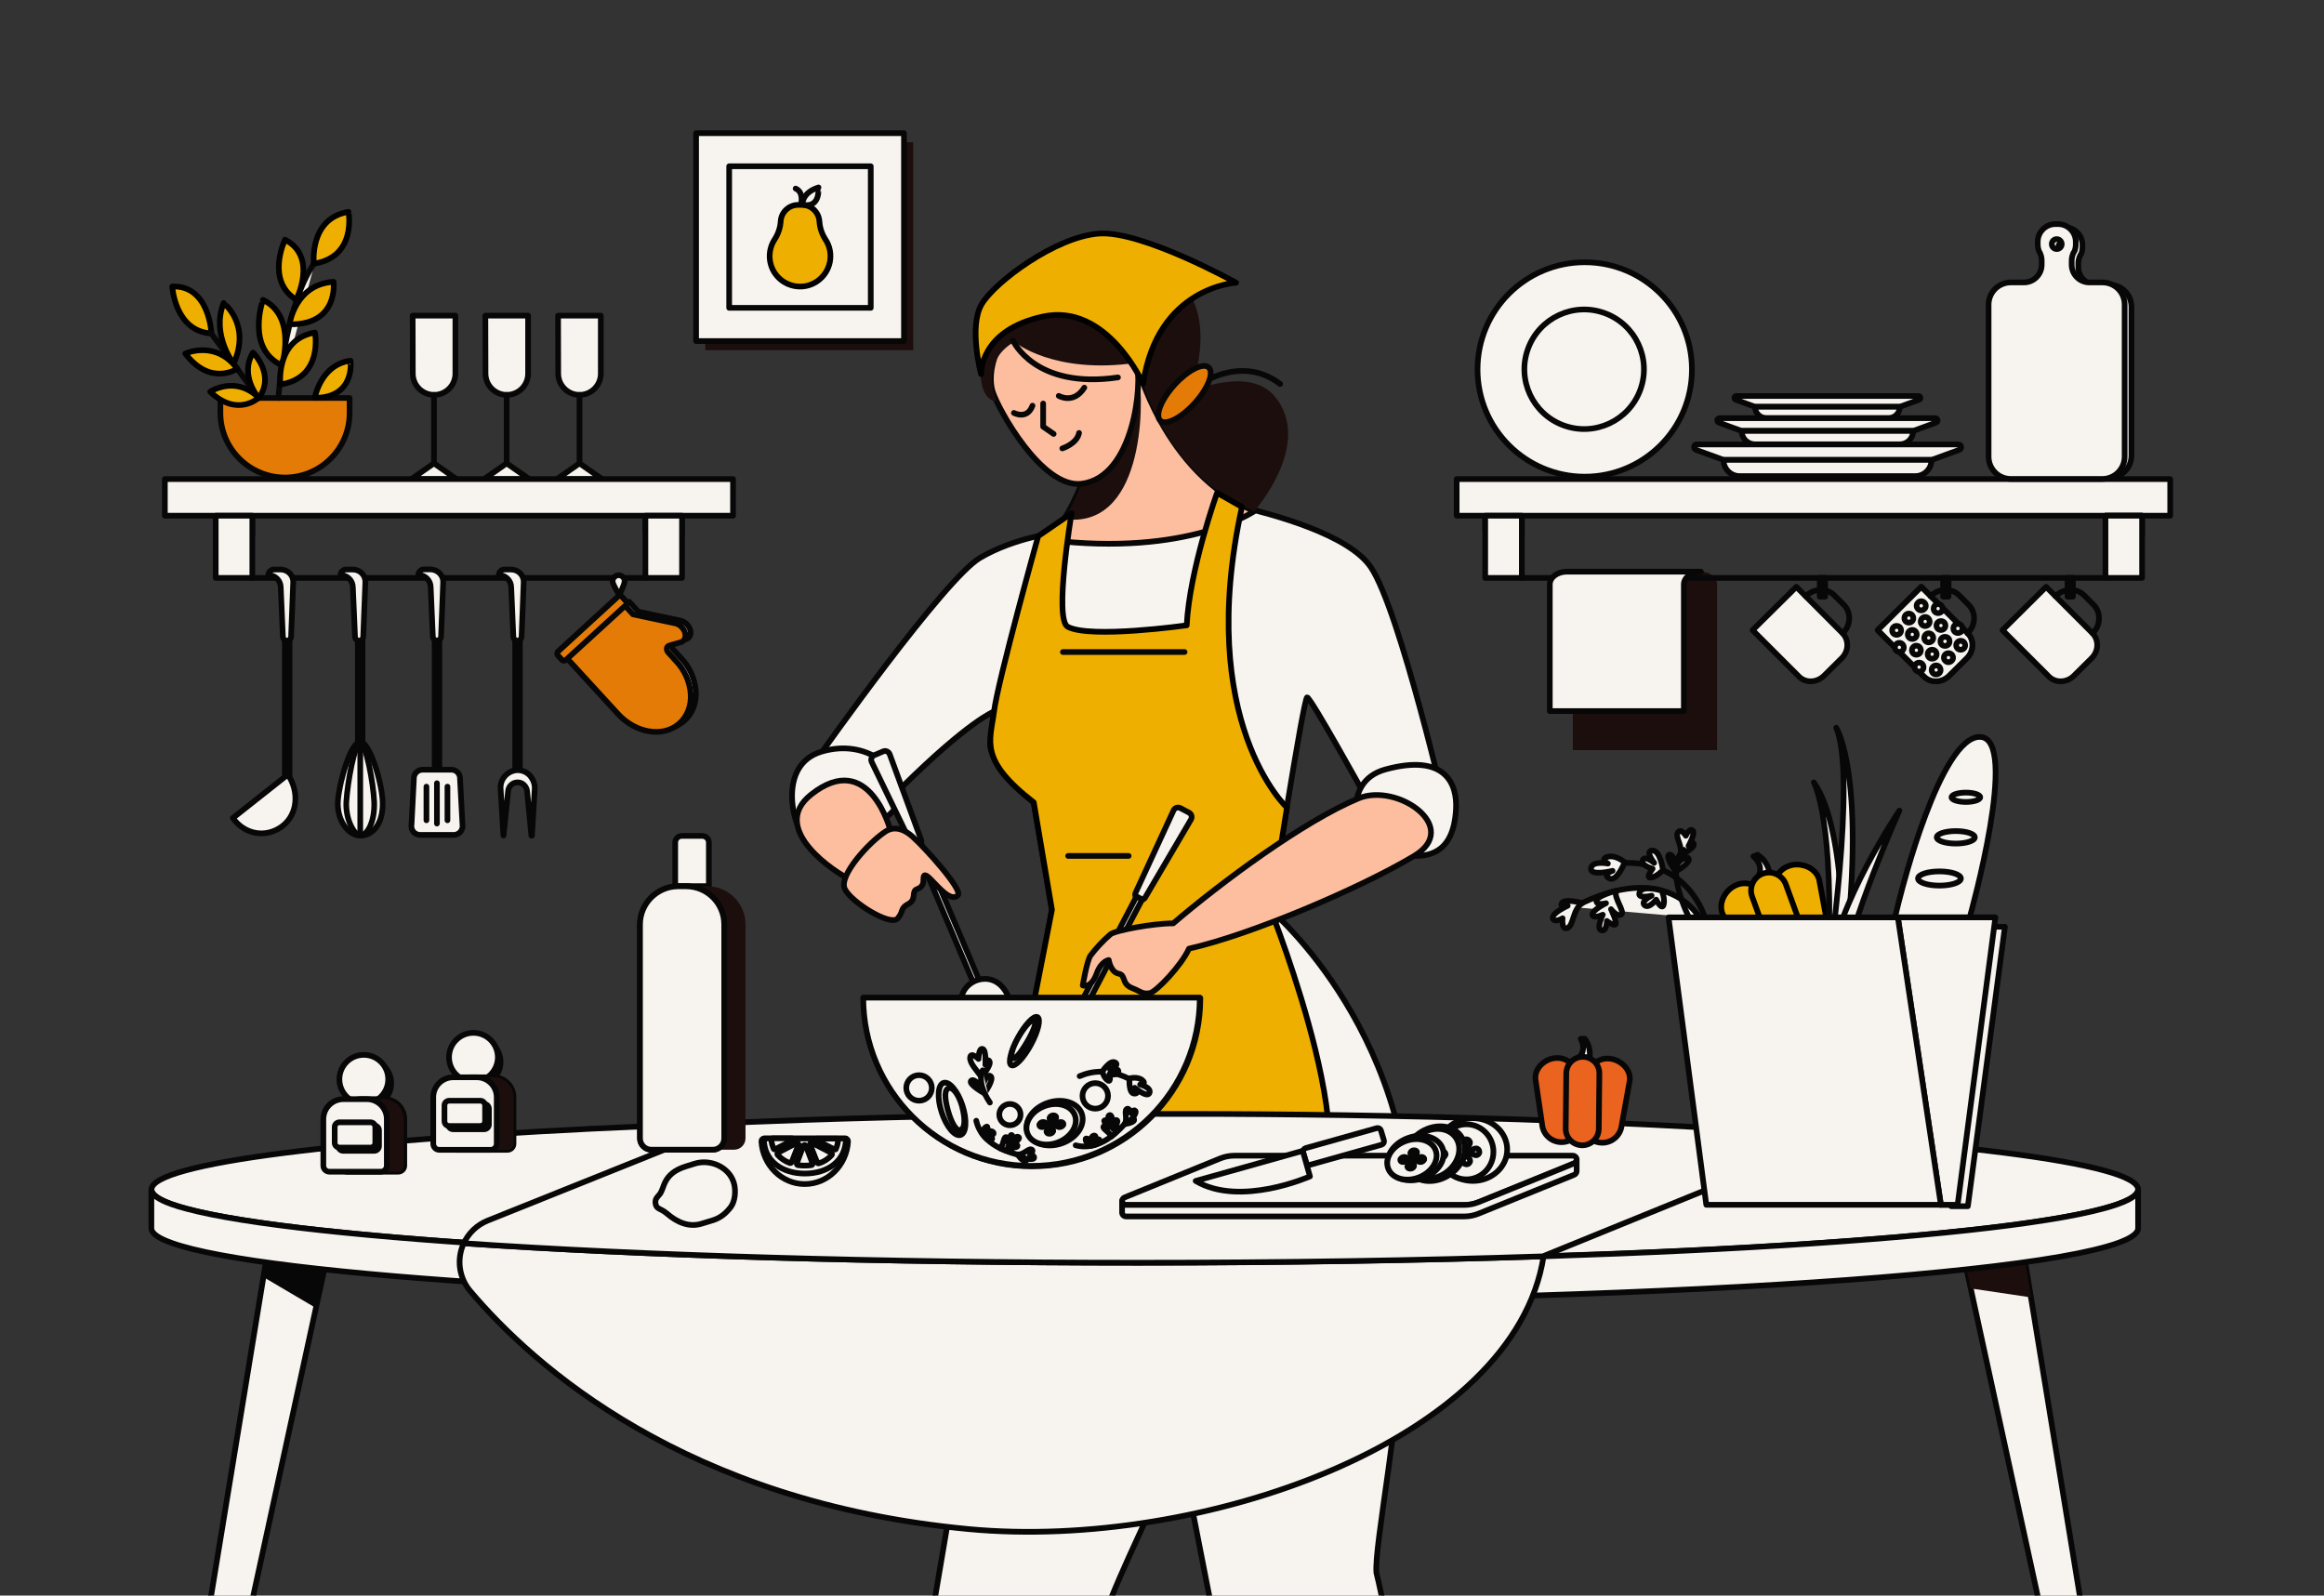<?xml version="1.0" encoding="utf-8"?>
<!-- Generator: Adobe Illustrator 25.0.0, SVG Export Plug-In . SVG Version: 6.00 Build 0)  -->
<svg version="1.1" id="Layer_1" xmlns="http://www.w3.org/2000/svg" xmlns:xlink="http://www.w3.org/1999/xlink" x="0px" y="0px"
	 viewBox="0 0 1636.6 1123.7" style="enable-background:new 0 0 1636.6 1123.7;" xml:space="preserve">
<rect x="0" y="0" width="1636.6" height="1123.7" fill="#333333" stroke="none"/>
<style type="text/css">
	.st0{fill:#F7F3EF;stroke:#070707;stroke-width:4;stroke-linecap:round;stroke-linejoin:round;}
	.st1{fill:none;stroke:#070707;stroke-width:4;stroke-linecap:round;stroke-linejoin:round;}
	.st2{fill:#FCBE9F;stroke:#070707;stroke-width:4;stroke-linecap:round;stroke-linejoin:round;}
	.st3{fill:#1C0E0C;}
	.st4{fill:#EFAF00;stroke:#000000;stroke-width:4;stroke-linecap:round;stroke-linejoin:round;}
	.st5{fill:#E57B07;stroke:#070707;stroke-width:4;stroke-linecap:round;stroke-linejoin:round;}
	.st6{fill:#070707;}
	.st7{fill:#EA631F;stroke:#070707;stroke-width:4;stroke-linecap:round;stroke-linejoin:round;}
</style>
<g>
	<g id="Chars">
		<g id="WOMAN">
			<g id="LEGS">
				<path id="PANTS" class="st0" d="M993.4,889.2c-7.7,113.9-25.8,199.7-24.1,218.5c0,0,35.8,141.2,19.8,297.2c0,0-63.3,6.6-90.2,0
					c0,0-2.6-17.5-7.7-43.7c-9.8-50.4-18.7-133.1-29.3-186.1c-3.5-17.6-17.6-85.9-31.2-159.7c-19.9,50.5-38.6,83.1-54.9,127.4
					c0,0,2.8,171.2-61.7,266.5l-101.9-6.4c0,0,28.9-135.8,42.3-254.4l86.2-507.8h153.9C894.6,640.8,1002.4,731,993.4,889.2z"/>
				<line id="SHADOW" class="st1" x1="829.9" y1="1021" x2="809.6" y2="870.2"/>
			</g>
			<path id="SHIRT" class="st0" d="M874.4,357c21.4,5.3,75.2,19.1,91,42.5c20.5,30.5,54.3,177.4,54.3,177.4l-58.9-17.4
				c0,0-37.8-68.4-40.3-68.4s-25.8,149.6-25.8,149.6H740.7l-12.8-75.6c0,0-32.7-26.6-30.6-42.9c2-16.3,2.7-21.1,2.7-21.1
				s-17.5,6.4-65.5,53.9l-56.2-24.6c0,0,86.8-122.8,111.8-137.5s54.6-17.8,54.6-17.8L874.4,357z"/>
			<g id="HEAD">
				<g id="NECK">
					<path class="st2" d="M800.3,255.5c0,0,19.2,77.5,83,104.5c0,0-46.6,32.3-144.6,20.3c0,0,34.8-39.5,28.2-83.5L800.3,255.5z"/>
					<path class="st3" d="M757.7,366c-2.7,0.1-5.3-0.4-7.7-1.6c9.5-15.5,21-40.8,17-67.7l32.2-39.9c1.3,1.8,2,2.9,2,2.9
						C805.7,273.8,808.3,363.8,757.7,366z"/>
				</g>
				<path id="HEAD-2" class="st2" d="M800.3,255.5c4.5,14-1.7,80.7-38.7,85.2c-27.8,3.4-58.6-52.4-62.6-65s0.9-42.5,30.6-51.5
					C769.5,212,800.3,255.5,800.3,255.5z"/>
				<g id="HAIR">
					<path class="st3" d="M714.3,240.7c0,0,27.5,23.3,86,14.8c0,0,17.1,78.8,83,104.5c0,0,42.6-48.2,13.9-81.4
						c-18.2-21-59-2.6-59-2.6s36.3-91.5-53.8-91.9s-109.5,95.3-82.4,98.8C702,283,688.7,255.5,714.3,240.7z"/>
					<path class="st1" d="M901.5,270.4c-31.2-23.7-65,6-65,6"/>
					<path class="st1" d="M713.4,239.9c0,0,15.3,34.5,73.9,25.9"/>
				</g>
				<path id="SHAWL" class="st4" d="M690.9,263.5c0,0-9-33.6,0.5-49.4s52.1-47.4,82.5-49.6s96.6,34.6,96.6,34.6s-55.5,2.8-65.5,71.2
					c0,0-25.3-57.1-70.4-47.4S690.9,263.5,690.9,263.5z"/>
			</g>
			<path id="APRON" class="st4" d="M857.1,347.1c0,0-19.4,53.9-21.4,93.3c0,0-68.1,9.6-83.8,1c-9.8-5.4,2.7-79.9,2.7-79.9
				l-23.5,16.1c0,0-28.5,102.4-31.1,123.5c-2.7,21.2-10.8,33.9,28,64l12.8,75.6l-41.6,212.8c0,0,159.6,11.4,216.3-3.4
				s-20.7-209.4-20.7-209.4l11.5-71.9c0,0-64.8-60.3-31.7-211.8L857.1,347.1z"/>
			<g id="HANDS">
				<g id="RIGHT_HAND">
					<path class="st0" d="M961.2,593.8c-4.5-1.8-17.9-43,14.4-51.9c42.4-11.6,50.9,10.3,49.7,28.5
						C1023.2,605.3,1001,610.1,961.2,593.8z"/>
					<path class="st0" d="M801.8,633.4l-0.5-0.2c-1.7-0.9-2.4-3-1.5-4.7c0,0,0,0,0,0l26.7-57.9c0.9-1.7,3-2.4,4.7-1.5l6.1,3.2
						c1.7,0.9,2.4,3,1.5,4.7c0,0,0,0,0,0l-32.3,55C805.7,633.6,803.5,634.3,801.8,633.4z"/>
					
						<rect x="725.2" y="676.6" transform="matrix(0.464 -0.886 0.886 0.464 -184.388 1053.042)" class="st0" width="105.1" height="4.5"/>
					<path class="st0" d="M759.6,750.4c-6.3,12.1-21.6,23.6-29.5,19.5s-7.1-23.3-0.8-35.3s16.6-13.6,24.3-9.6
						S765.9,738.3,759.6,750.4z"/>
					<path class="st2" d="M995.7,602.9c-37.6,22.5-114.8,55.5-158.4,65.2c-5.3,11.9-23.1,30.4-27.5,31.3c-5.1,1.1-7-1.4-12-3.3
						c-8.6-3.2-4.5-9.3-10.1-10.4s-6.9-9.6-6.9-9.6s-5.3,0.7-8.5,9.5c-4,11-9.8,8.4-9.8,8.4s3-17.8,5.5-21.1
						c4.1-5.4,8.8-10.4,14-14.9c3.2-2.7,30.6-7.8,44.2-7.7c34.1-29.2,92.1-72.1,130.4-88C984,550.9,1029.6,582.7,995.7,602.9z"/>
				</g>
				<g id="LEFT_HAND">
					<path class="st0" d="M564.3,585c-4.5-1.8-17.7-46.3,14.4-55.7s55.4,12.6,56.7,30.8C636,568.6,604.1,601.3,564.3,585z"/>
					<path class="st2" d="M596.6,618.2c-5.1-2-56.8-33.9-25.3-58.7c41.2-32.5,55.9,25.9,55.9,25.9L596.6,618.2z"/>
					<path class="st0" d="M646.7,595.5l-0.5,0.2c-1.8,0.8-3.8-0.1-4.6-1.8c0,0,0,0,0,0l-27.8-57.4c-0.8-1.8,0.1-3.8,1.8-4.6
						c0,0,0,0,0,0l6.3-2.7c1.8-0.8,3.8,0.1,4.6,1.9l22,59.9C649.4,592.7,648.5,594.7,646.7,595.5
						C646.7,595.5,646.7,595.5,646.7,595.5z"/>
					
						<rect x="664.2" y="590.4" transform="matrix(0.921 -0.391 0.391 0.921 -198.185 311.388)" class="st0" width="4.5" height="105.1"/>
					<path class="st0" d="M710.3,702.3c5.3,12.5,4.5,31.7-3.7,35.2s-22.5-9.3-27.8-21.8s0-21.4,8-24.9
						C695.1,687.4,705,689.8,710.3,702.3z"/>
					<path class="st2" d="M623.6,585.6c2.7-1.8,9.5-4.9,19.1,3.7s35.5,37.6,31.9,41.2c-7,7-20.9-16.5-23.7-13.9
						c-0.8,0.8-0.5,2.6-0.7,4.5s-1.2,3.9-4.4,5.1c-4.3,1.5,0,7.1-6.1,10.4s-3.1,5-7.5,10.2c-5,5.9-32.9-11.5-37.3-20.8
						S611.9,593.2,623.6,585.6z"/>
				</g>
			</g>
		</g>
		<path class="st1" d="M714,290.8c0,0,9.3,5.1,13.1-5.1"/>
		<path class="st1" d="M745.6,278.8c0,0,10.4,6.2,18-5.8"/>
		<polyline class="st1" points="734.6,284.2 734.6,300.5 742,305.6 		"/>
		<path class="st1" d="M748.1,315.8c0,0,10.3-3.2,11.8-10.9"/>
		<line class="st1" x1="748.5" y1="459.2" x2="834.2" y2="459.2"/>
		<line class="st1" x1="752.2" y1="602.8" x2="794.8" y2="602.8"/>
		<ellipse transform="matrix(0.672 -0.741 0.741 0.672 67.8 708.777)" class="st5" cx="834" cy="277.9" rx="25.3" ry="9.6"/>
		<g id="TABLE">
			<polyline class="st0" points="1434.9,1123.7 1384.9,894 1426.2,889 1464.6,1123.7 			"/>
			<polygon class="st3" points="1384.9,894 1426.2,889 1430.2,913.7 1387.8,907.4 			"/>
			<polyline class="st0" points="178.4,1123.7 228.4,894 187.2,889 148.7,1123.7 			"/>
			<polygon class="st6" points="187.2,889 228.4,894 222.5,921.2 185.5,899.4 			"/>
			<ellipse class="st0" cx="806.2" cy="837.7" rx="699.5" ry="51.5"/>
			<path class="st0" d="M1505.7,837.7V865c0,28.5-313.2,51.5-699.5,51.5c-337.9,0-619.8-17.6-685.2-41.1
				c-9.4-3.3-14.4-6.8-14.4-10.4v-27.3c0,3.6,4.9,7.1,14.3,10.4c3,1.1,6.6,2.2,10.5,3.2c81.3,21.8,352.5,37.8,674.6,37.8
				s593.3-16,674.6-37.8C1497,847,1505.7,842.4,1505.7,837.7z"/>
			<path class="st0" d="M1087,884.8c-20.2,130.1-242.2,207.4-404.8,192.1c-199.6-18.8-306.7-115.1-351.1-167.7
				c-7.9-9.4-9.7-22.5-4.5-33.6c124.7,8.5,291.6,13.7,474.9,13.7C903.2,889.2,999.8,887.6,1087,884.8z"/>
			<path class="st0" d="M1294.6,800.1l-2.3,0.9L1087,884.6v0.2c-87.2,2.9-183.8,4.5-285.5,4.5c-183.3,0-350.2-5.2-474.9-13.7
				c3.4-7.3,9.4-13,16.9-16L515,790.8c0,0,4.4-0.2,12.6-0.6l0,0C597.7,787.3,947.5,774.6,1294.6,800.1z"/>
		</g>
		<g id="LEMON">
			<path class="st0" d="M469.7,854.7c7.3,6.3,15.7,9.8,24.4,7.1l7.9-2.4c5.5-1.7,9.3-5,12.6-9.3c3.1-4.1,3.8-11.6,2.2-17
				c-3.3-11.1-16.4-17-27.5-13.6l-6.1,1.9c-8.1,2.5-12.2,6.2-14.7,11c-1.3,2.4-2.1,6.1-3.7,8.4c-1.5,2-3.9,3.4-3.1,7.2
				S465.1,850.8,469.7,854.7z"/>
			<path class="st0" d="M595.2,801.8c1.1,0,2,0.9,2,2c0,0,0,0.1,0,0.1c-1,16.8-14.3,30-30.5,30s-29.5-13.3-30.5-30
				c-0.1-1.1,0.8-2.1,1.9-2.1c0,0,0.1,0,0.1,0H595.2z"/>
			<path class="st0" d="M595.7,801.8c0,16-13,24.7-28.9,24.7s-28.9-8.7-28.9-24.7H595.7z"/>
			<path class="st0" d="M572.2,819.3c0.2,0.5-0.1,1.1-0.7,1.3c0,0-0.1,0-0.1,0c-3.1,0.4-6.3,0.4-9.5,0c-0.5-0.1-0.9-0.6-0.8-1.2
				c0,0,0-0.1,0-0.1l4.6-12.3c0.2-0.5,0.7-0.7,1.2-0.6c0.3,0.1,0.5,0.3,0.6,0.6L572.2,819.3z"/>
			<path class="st0" d="M590.3,802.4c-0.2,2.4-0.7,4.7-1.7,6.9c-0.1,0.3-0.5,0.4-0.8,0.3l-13.1-6.7c-0.2-0.2-0.3-0.5-0.1-0.8
				c0.1-0.1,0.2-0.2,0.4-0.2h14.8C590,801.8,590.3,802.1,590.3,802.4z"/>
			<path class="st0" d="M558.2,803.1l-12.4,6.3c-0.3,0.2-0.8,0.1-1-0.3c0,0,0-0.1,0-0.1c-0.9-2.1-1.5-4.3-1.7-6.6
				c0-0.4,0.3-0.7,0.6-0.7c0,0,0,0,0.1,0h14c0.4,0,0.7,0.2,0.8,0.6C558.6,802.7,558.5,803,558.2,803.1z"/>
			<path class="st0" d="M585.7,813.5c-2.4,2.7-5.5,4.7-9,5.8c-0.5,0.2-1-0.1-1.2-0.5l-5-12.7c-0.2-0.5,0-1,0.5-1.2
				c0.3-0.1,0.5-0.1,0.8,0l13.7,7.1c0.4,0.3,0.6,0.8,0.3,1.3C585.8,813.4,585.8,813.4,585.7,813.5z"/>
			<path class="st0" d="M562.3,806.2l-4.8,12.3c-0.2,0.5-0.8,0.7-1.3,0.6c-3.3-1.2-6.3-3.2-8.6-5.8c-0.3-0.4-0.3-1.1,0.1-1.4
				c0,0,0.1-0.1,0.2-0.1l13-6.8c0.5-0.2,1.1,0,1.3,0.5C562.4,805.7,562.4,806,562.3,806.2z"/>
		</g>
		<g id="GROCERY_BAG">
			<g id="BAGUETTE">
				<path class="st0" d="M1387.4,645L1387.4,645c-8,30.2-32.4,114.5-55.3,112.7c-27.9-2.2,6.6-128.5,6.6-128.5
					s27.8-111.2,55.8-110.2S1387.4,645,1387.4,645z"/>
				
					<ellipse transform="matrix(4.361939e-02 -0.999 0.999 4.361939e-02 585.727 2013.33)" class="st0" cx="1344.4" cy="700.7" rx="3.3" ry="10.1"/>
				<ellipse class="st0" cx="1384.4" cy="561.5" rx="10.1" ry="3.3"/>
				<ellipse class="st0" cx="1377.3" cy="589.7" rx="13.4" ry="4.4"/>
				<ellipse class="st0" cx="1365.8" cy="618.7" rx="15.1" ry="5"/>
				
					<ellipse transform="matrix(4.361939e-02 -0.999 0.999 4.361939e-02 619.425 1996.056)" class="st0" cx="1352.3" cy="674.5" rx="4.4" ry="13.4"/>
				
					<ellipse transform="matrix(4.361939e-02 -0.999 0.999 4.361939e-02 646.33 1978.33)" class="st0" cx="1356.5" cy="651.6" rx="5" ry="15.1"/>
			</g>
			<g id="RED_PEPPER">
				<path class="st0" d="M1237.7,618.2c0,0,5.6-7.4-2.9-15.1l2.9-1.1c4.5,2.8,7.6,7.5,8.4,12.7L1237.7,618.2z"/>
				<path class="st4" d="M1248.8,682.3L1248.8,682.3c-7.2,2.6-15.1-0.6-18.5-7.4l-16.9-30.6c-3.9-8,1.6-18.1,9.9-21.2l0.2-0.1
					c7.7-2.8,16.3,1.2,19.1,8.9c0,0,0,0,0,0l15.1,31.2C1260.5,670.9,1256.5,679.4,1248.8,682.3z"/>
				<path class="st4" d="M1278.1,671.6L1278.1,671.6c7.2-2.6,11.2-10.2,9.4-17.6l-6.4-34.4c-2.1-8.6-13.2-12.8-21.5-9.7l-0.2,0.1
					c-7.7,2.8-11.7,11.4-8.9,19.1c0,0,0,0,0,0l8.6,33.6C1261.8,670.4,1270.4,674.4,1278.1,671.6z"/>
				<path class="st4" d="M1264.5,678.8L1264.5,678.8c-6.5,2.4-13.8-1-16.1-7.5c0,0,0,0,0,0l-14.5-39.8c-2.4-6.5,1-13.8,7.5-16.2l0,0
					c6.5-2.4,13.8,1,16.2,7.5c0,0,0,0,0,0l14.5,39.8C1274.4,669.2,1271,676.5,1264.5,678.8z"/>
			</g>
			<g id="PARSLEY">
				<path class="st0" d="M1197,646.6c0,0-22.5-42.4-88.7-7.7"/>
				<path class="st0" d="M1137.9,627.4c0,0-13.7,3.6-13.7,7.1s6.8,1.6,6.8,1.6s-9.9,4.9-9.6,8.1s7.3,0,7.3,0s-4.8,9.9-1,11
					s3.9-6.6,3.9-6.6s4.8,3.8,6.1,2.4s-3.2-10.7-3.2-10.7s4.4,5.8,7.2,3.8S1136.7,633.1,1137.9,627.4z"/>
				<path class="st0" d="M1114.3,636c0,0-12.5-3.4-14.4,0s4.1,1.9,4.1,1.9s-11.4,5.2-10.5,8.8s6.9,0,6.9,0s-1,8.5,3.4,6.9
					S1107.5,640.3,1114.3,636z"/>
				<path class="st0" d="M1183.1,602.5c0,0,10-4.8,9.7-7.8s-3.7,1.1-3.7,1.1s5.2-9.3,2.8-11s-4.7,3.8-4.7,3.8s-3.4-5.7-5.6-2.3
					S1185.5,596.1,1183.1,602.5z"/>
				<path class="st1" d="M1200.7,646.6c0,0-11-41.3-59.2-38.8"/>
				<path class="st0" d="M1144.1,607.3c0,0-5.4,14.1-10.8,11.3s2.3-5.3,2.3-5.3s-15.9,4-15.2-1.7s11.9-3.4,11.9-3.4s-6-3.4,0-4.8
					S1144.1,607.3,1144.1,607.3z"/>
				<path class="st0" d="M1171.1,612.8c0,0-1.7-13.8-7.4-13.8s1.2,8.7,1.2,8.7s-6.9-5.7-8.1-1.8s7,5.9,7,5.9s-5.3,6.7-1.3,6.3
					S1171.1,612.8,1171.1,612.8z"/>
				<path class="st0" d="M1170.3,627.3c0,0-13.2-4.2-15.6,1s8.4,2.5,8.4,2.5s-8.1,3.9-5,6.7s8.2-3.9,8.2-3.9s3.9,7.6,5.2,3.8
					S1170.3,627.3,1170.3,627.3z"/>
				<path class="st0" d="M1180.1,613.8c0,0,11-6.3,9-9.3s-8.7,4.8-8.7,4.8s-2.3-8.7-5.1-7.3S1180.1,613.8,1180.1,613.8z"/>
				<path class="st1" d="M1189.4,646.1c0,0-17.8-34.6-3.7-47.6"/>
			</g>
			<g id="ONION">
				<path class="st0" d="M1277.3,551c0,0,15.2,26.8,9.8,134.9l10.7,0.3C1297.9,686.3,1301.4,584.5,1277.3,551z"/>
				<path class="st0" d="M1287.1,685.9c0,0,20.6-139.1,6-173.4c0,0,22.6,34.4,4.7,173.8L1287.1,685.9z"/>
				<path class="st0" d="M1287.1,685.9c6.2-50,50.5-115,50.5-115s-35.4,78.7-39.7,115.3L1287.1,685.9z"/>
				<path class="st0" d="M1282.5,725.5c0,0,3.3-19.1,4.6-39.6c0,0,5.7-4.7,10.7,0.3c-1,14.2-0.9,28.5,0.5,42.7L1282.5,725.5z"/>
				
					<ellipse transform="matrix(0.275 -0.962 0.962 0.275 235.947 1768.611)" class="st0" cx="1290.4" cy="727.9" rx="4.8" ry="8.2"/>
				<path class="st0" d="M1296.7,729.6L1296.7,729.6c-0.4,1.2-1.4,2-2.6,2.2c-1.5,0.3-3,0.3-4.5-0.2c-3.3-1-5.5-3.3-5-5.4v-0.1
					c0.4-1.1,1.4-2,2.6-2.2c1.5-0.3,3-0.3,4.5,0.2C1295,725.1,1297.2,727.5,1296.7,729.6z M1285.5,726.4c-0.4,1.5,1.6,3.5,4.3,4.3
					c1.3,0.4,2.7,0.5,4,0.2c0.9-0.1,1.7-0.7,2-1.5l0,0c0.4-1.5-1.6-3.5-4.3-4.3c-1.3-0.4-2.7-0.5-4-0.2
					C1286.6,725,1285.8,725.6,1285.5,726.4L1285.5,726.4z"/>
				<path class="st0" d="M1293.4,728.7L1293.4,728.7c-0.3,1-1.8,1.5-3.4,1s-2.6-1.6-2.3-2.7l0,0c0.3-1,1.8-1.5,3.4-1l0,0
					C1292.6,726.4,1293.7,727.6,1293.4,728.7z M1288.5,727.3c-0.1,0.5,0.6,1.2,1.7,1.5s2.1,0,2.3-0.4l0,0c0.1-0.5-0.6-1.2-1.7-1.5
					l0,0C1289.6,726.6,1288.6,726.8,1288.5,727.3L1288.5,727.3z"/>
			</g>
			<g id="PACK">
				<polygon class="st0" points="1404.4,646.1 1377.8,848.5 1366.1,848.5 1335.7,646.1 				"/>
				<polygon class="st0" points="1411.9,652.7 1385.8,849.5 1374.1,849.5 1344.2,652.7 				"/>
				<polygon class="st0" points="1405.2,646.1 1378.6,848.5 1366.8,848.5 1336.5,646.1 				"/>
				<polygon class="st0" points="1366.8,848.5 1201.6,848.5 1175,646.1 1336.5,646.1 				"/>
			</g>
		</g>
		<g id="YELLOW_PEPPER">
			<path class="st0" d="M1110.9,745.6c0,0,7.1-4.6,2.3-14h2.9c3,4,4.1,9.2,3.2,14.1L1110.9,745.6z"/>
			<path class="st7" d="M1099.5,804.4L1099.5,804.4c-7-0.1-12.9-5.4-13.5-12.4l-4.7-31.9c-0.8-8.1,7.2-15.1,15.4-15h0.2
				c7.6,0.1,13.7,6.3,13.6,13.9l2.8,31.8C1113.3,798.5,1107.1,804.5,1099.5,804.4z"/>
			<path class="st7" d="M1128.2,804.8L1128.2,804.8c7,0.1,13-5.2,13.8-12.1l5.7-31.8c1-8.1-7.2-15.3-15.4-15.4h-0.2
				c-7.6-0.1-13.8,6-13.9,13.6l-3.5,31.8C1114.6,798.5,1120.7,804.7,1128.2,804.8z"/>
			<path class="st7" d="M1114.1,806.6L1114.1,806.6c-6.4-0.1-11.6-5.3-11.5-11.8l0.4-39c0.1-6.4,5.3-11.6,11.8-11.5l0,0
				c6.4,0.1,11.6,5.3,11.5,11.8l-0.4,39C1125.8,801.5,1120.5,806.7,1114.1,806.6C1114.1,806.6,1114.1,806.6,1114.1,806.6z"/>
		</g>
		<g id="SALAD">
			<g id="BOWL">
				<path class="st0" d="M845.3,702.9c0,65.4-53,118.5-118.5,118.5l0,0c-65.4,0-118.5-53-118.5-118.5H845.3z"/>
				<path class="st0" d="M844.9,702.6c0,65.4-53,118.5-118.5,118.5l0,0c-65.4,0-118.5-53-118.5-118.5H844.9z"/>
			</g>
			<g id="SALAD-2">
				
					<ellipse transform="matrix(0.946 -0.325 0.325 0.946 -216.634 283.762)" class="st0" cx="742.3" cy="791.2" rx="20.2" ry="15.1"/>
				
					<ellipse transform="matrix(0.93 -0.367 0.367 0.93 -239.008 326.981)" class="st0" cx="740.4" cy="792" rx="17.9" ry="13.6"/>
				<path class="st0" d="M743.8,787.3c-0.2,1-3.2,3.7-3.2,3.7s-1.7-2.7-1.5-3.7c0.4-1.1,1.5-1.8,2.7-1.8
					C743.2,785.5,744,786.3,743.8,787.3z"/>
				<path class="st0" d="M737,796.7c0.2-1,3.2-3.7,3.2-3.7s1.7,2.7,1.5,3.7c-0.4,1.1-1.5,1.8-2.7,1.8
					C737.7,798.5,736.8,797.7,737,796.7z"/>
				<path class="st0" d="M734.7,790.2c1.3,0,4.3,1.8,4.3,1.8s-3.9,1.8-5.2,1.8s-2.1-0.8-1.9-1.8
					C732.4,790.9,733.5,790.1,734.7,790.2z"/>
				<path class="st0" d="M746.1,793.8c-1.3,0-4.3-1.8-4.3-1.8s3.9-1.8,5.2-1.8s2.1,0.8,1.9,1.8C748.4,793.1,747.3,793.8,746.1,793.8
					z"/>
				<circle class="st0" cx="711.2" cy="785" r="7.5"/>
				<circle class="st0" cx="771.3" cy="771.8" r="9"/>
				<circle class="st0" cx="647.2" cy="766.2" r="9"/>
				
					<ellipse transform="matrix(0.951 -0.311 0.311 0.951 -209.44 246.775)" class="st0" cx="669.9" cy="780.8" rx="7.7" ry="19.3"/>
				<path class="st0" d="M668.7,766.3c3.2-0.3,7.7,6.7,9.5,15.8c1.5,7.1,1.4,13.5-2.6,13.8c-2.2,0.2-5.5-4.7-8-13.7
					S664.8,766.6,668.7,766.3z"/>
				
					<ellipse transform="matrix(0.477 -0.879 0.879 0.477 -267.438 1017.5)" class="st0" cx="721.4" cy="733.5" rx="19.3" ry="5.2"/>
				<path class="st0" d="M712.7,744.9c-1.5-1.7,1.2-9.4,6.2-17.2c3.9-6,8-10.7,9.9-8.6c1,1.1-0.8,6.7-5.5,14.7
					S714.5,747,712.7,744.9z"/>
				<path class="st0" d="M760.3,757.9c8.8-3.8,21.4-5.5,36.6,2.8"/>
				<path class="st0" d="M795.4,759.5c0,0-0.8,10.8,3.5,10.7s0.2-4.1,0.2-4.1s9,7.5,10.4,3.6s-6.6-5.9-6.6-5.9s4.9-0.3,1.5-3.1
					S795.4,759.5,795.4,759.5z"/>
				<path class="st0" d="M776.2,754.8c0,0,5.3-8.4,9-6.6s-3.4,5.2-3.4,5.2s6.2-1.6,5.8,1.4s-6.3,1.7-6.3,1.7s1.4,6-1.1,4.5
					S776.2,754.8,776.2,754.8z"/>
				<path class="st0" d="M687.5,789.3c1.7,7.8,8.3,19.5,32.3,24.6"/>
				<path class="st0" d="M704.3,808.7c0,0,6.6,3.1,7.8,1.7s-2.2-2.9-2.2-2.9s5.5,1.3,6.5-0.1s-2.9-2.4-2.9-2.4s5.1-2.4,4-4
					s-3.7,1.3-3.7,1.3s-0.7-3.1-1.6-3s-2.2,5.3-2.2,5.3s0.2-3.8-1.6-3.8S706.7,806.8,704.3,808.7z"/>
				<path class="st0" d="M716.5,813c0,0,3.8,5.4,5.7,4.7s-1-2.1-1-2.1s6.2,1.7,7,0s-2.8-2.3-2.8-2.3s3.2-3,0.9-3.8
					S720.7,813.6,716.5,813z"/>
				<path class="st0" d="M691.5,798.1c0,0,3.9,6,6.5,4.7s-2.5-3.8-2.5-3.8s4.5,1.1,4.2-1s-4.5-1.2-4.5-1.2s1-4.3-0.8-3.2
					S691.5,798.1,691.5,798.1z"/>
				<path class="st0" d="M757.5,806.6c7.7,2.1,21.1,1.5,36.6-17.5"/>
				<path class="st0" d="M782.5,800.5c0,0,5.7-4.5,5-6.1s-3.6,0.6-3.6,0.6s3.7-4.3,2.9-5.8s-3.5,1.5-3.5,1.5s0.2-5.7-1.8-5.4
					s-0.5,3.9-0.5,3.9s-3-0.8-3.4,0.1c-0.4,0.9,3.7,4.4,3.7,4.4s-3.3-1.9-4.2-0.3S781.9,797.6,782.5,800.5z"/>
				<path class="st0" d="M791.9,791.7c0,0,6.6-0.9,6.8-2.9s-2.3-0.1-2.3-0.1s4.4-4.8,3.2-6.3s-3.3,1.4-3.3,1.4s-1.2-4.2-3-2.6
					S794.3,788.2,791.9,791.7z"/>
				<path class="st0" d="M767.2,807.1c0,0,7.1-0.7,7.2-3.6s-4.5,0.5-4.5,0.5s3-3.5,1-4.2s-3.1,3.5-3.1,3.5s-3.4-2.8-3.3-0.8
					S767.2,807.1,767.2,807.1z"/>
				<path class="st0" d="M691.2,758.5c0,0,7.2-8.5,5.6-11.1s-2.9,2.5-2.9,2.5s0.8-10.6-2-11.2s-2.8,7.1-2.8,7.1s-5.3-5.2-5.9-1.2
					S688,754,691.2,758.5z"/>
				<path class="st0" d="M693.2,770c0,0,7.4-10.2,4.3-12.2s-6,8-6,8s-5.7-7-7.7-4.6S693.2,770,693.2,770z"/>
				<path class="st0" d="M697.1,776.5c-4.9-7.3-8.1-15.5-5.1-22.7"/>
			</g>
		</g>
		<g id="CUTTING_BOARD">
			<g id="CUTTING_BOARD-2">
				<path class="st0" d="M1110.3,816.7c0,1.1-0.7,2.2-1.8,2.6l-6.5,2.7l-60.7,24.7c-3.2,1.3-6.6,2-10.1,2H793
					c-1.5,0-2.8-1.2-2.8-2.7c0,0,0-0.1,0-0.1c0-1.1,0.7-2.2,1.8-2.6l67.2-27.4c3.2-1.3,6.6-2,10.1-2h238.2c1.5,0,2.8,1.2,2.8,2.7
					C1110.3,816.6,1110.3,816.7,1110.3,816.7z"/>
				<path class="st0" d="M1110.3,816.7v8.1c0,1.1-0.7,2.2-1.8,2.6l-67.2,27.3c-3.2,1.3-6.6,2-10.1,2H793c-1.5,0-2.8-1.2-2.8-2.7
					c0,0,0-0.1,0-0.1v-8.1c0,1.5,1.2,2.8,2.7,2.8c0,0,0.1,0,0.1,0h238.2c3.5,0,6.9-0.7,10.1-2L1102,822l6.5-2.7
					C1109.6,818.9,1110.3,817.9,1110.3,816.7z"/>
			</g>
			<g id="KNIFE">
				<path class="st0" d="M922.7,820.3l50.2-14.1c1.3-0.4,2-1.7,1.7-2.9c0,0,0,0,0-0.1l-2.1-7c-0.4-1.3-1.7-2-2.9-1.7c0,0,0,0,0,0
					l-50.2,14.1c-1.3,0.4-2,1.7-1.7,3c0,0,0,0,0,0l2.1,7C920.1,819.9,921.4,820.6,922.7,820.3L922.7,820.3z"/>
				<path class="st0" d="M842,831.7l75.4-21.2l5.1,18C922.5,828.5,873.3,850.4,842,831.7z"/>
			</g>
			<g id="TOMATO">
				<ellipse class="st0" cx="1037.2" cy="809.6" rx="24.2" ry="22.1"/>
				<ellipse class="st0" cx="1032.7" cy="811.2" rx="19" ry="19.4"/>
				<path class="st0" d="M1035.2,804.8c0,1.3-2.6,5-2.6,5s-2.6-3.7-2.6-5c0.1-1.4,1.3-2.5,2.7-2.4
					C1034.1,802.4,1035.2,803.5,1035.2,804.8z"/>
				<path class="st0" d="M1030.1,817.6c0-1.3,2.6-5,2.6-5s2.6,3.7,2.6,5c-0.1,1.4-1.3,2.5-2.7,2.4
					C1031.2,819.9,1030.2,818.9,1030.1,817.6z"/>
				<path class="st0" d="M1025.9,808.7c1.4,0,5.3,2.4,5.3,2.4s-3.8,2.4-5.3,2.4c-1.4,0-2.4-1.1-2.4-2.5
					C1023.5,809.8,1024.6,808.7,1025.9,808.7L1025.9,808.7z"/>
				<path class="st0" d="M1039.4,813.6c-1.4,0-5.3-2.4-5.3-2.4s3.8-2.4,5.3-2.4c1.4,0,2.4,1.1,2.4,2.4
					C1041.9,812.5,1040.8,813.6,1039.4,813.6L1039.4,813.6z"/>
				
					<ellipse transform="matrix(0.855 -0.518 0.518 0.855 -274.657 641.636)" class="st0" cx="1010.9" cy="812.3" rx="22.2" ry="18.1"/>
				
					<ellipse transform="matrix(0.811 -0.585 0.585 0.811 -284.992 743.399)" class="st0" cx="1009" cy="813.1" rx="19.8" ry="16.2"/>
				<path class="st0" d="M1012.6,807.4c-0.2,1.2-3.4,4.5-3.4,4.5s-1.8-3.3-1.6-4.5c0.4-1.3,1.6-2.2,2.9-2.2c1-0.1,1.9,0.6,2.1,1.7
					C1012.7,807.1,1012.7,807.3,1012.6,807.4z"/>
				<path class="st0" d="M1005.4,819c0.2-1.2,3.4-4.5,3.4-4.5s1.8,3.3,1.6,4.5c-0.4,1.3-1.6,2.2-2.9,2.2c-1,0.1-1.9-0.6-2.1-1.7
					C1005.3,819.4,1005.3,819.2,1005.4,819z"/>
				<path class="st0" d="M1002.9,811c1.4,0,4.6,2.2,4.6,2.2s-4.1,2.2-5.5,2.2c-1,0.1-1.9-0.7-2-1.7c0-0.2,0-0.3,0-0.5
					C1000.4,811.9,1001.6,811,1002.9,811z"/>
				<path class="st0" d="M1015.1,815.4c-1.4,0-4.6-2.2-4.6-2.2s4.1-2.2,5.5-2.2c1-0.1,1.9,0.7,2,1.7c0,0.2,0,0.3,0,0.5
					C1017.6,814.5,1016.4,815.4,1015.1,815.4z"/>
				
					<ellipse transform="matrix(0.946 -0.325 0.325 0.946 -210.865 367.575)" class="st0" cx="996.4" cy="815.9" rx="20.2" ry="15.1"/>
				
					<ellipse transform="matrix(0.93 -0.367 0.367 0.93 -230.322 421.956)" class="st0" cx="994.5" cy="816.7" rx="17.9" ry="13.6"/>
				<path class="st0" d="M997.9,811.9c-0.2,1-3.2,3.7-3.2,3.7s-1.7-2.7-1.5-3.7c0.4-1.1,1.5-1.9,2.7-1.8
					C997.3,810.1,998.1,810.9,997.9,811.9z"/>
				<path class="st0" d="M991.1,821.3c0.2-1,3.2-3.7,3.2-3.7s1.7,2.7,1.5,3.7c-0.4,1.1-1.5,1.8-2.7,1.8
					C991.8,823.1,990.9,822.3,991.1,821.3z"/>
				<path class="st0" d="M988.9,814.8c1.3,0,4.3,1.8,4.3,1.8s-3.9,1.8-5.2,1.8s-2.1-0.8-1.9-1.8
					C986.6,815.5,987.7,814.8,988.9,814.8z"/>
				<path class="st0" d="M1000.2,818.4c-1.3,0-4.3-1.8-4.3-1.8s3.9-1.8,5.2-1.8s2.1,0.8,1.9,1.8
					C1002.5,817.7,1001.4,818.5,1000.2,818.4z"/>
			</g>
		</g>
		<g id="OIL">
			<path class="st0" d="M480.1,588.7h14.4c2.6,0,4.7,2.1,4.7,4.6v0v30.8l0,0h-23.7l0,0v-30.8C475.5,590.8,477.6,588.7,480.1,588.7z"
				/>
			<path class="st3" d="M492.5,624.2h5.6c14.9,0,26.9,12,26.9,26.9l0,0v150.6c0,4.4-3.6,8-8,8h-43.4c-4.4,0-8-3.6-8-8V651.1
				C465.6,636.3,477.6,624.3,492.5,624.2z"/>
			<path class="st0" d="M477.5,624.2h5.6c14.9,0,26.9,12,26.9,26.9l0,0v150.6c0,4.4-3.6,8-8,8h-43.3c-4.4,0-8-3.6-8-8V651.1
				C450.7,636.3,462.7,624.3,477.5,624.2z"/>
			<path class="st3" d="M521.4,653.6v143.7c0,6-3.3,9.3-8.8,9.3h-49c-5.5,0-8.8-3.7-8.8-9.7V653.6H521.4z"/>
			<path class="st0" d="M462.9,697.9h34.6c3,0,5.5,2.4,5.5,5.5v22.7c0,3-2.4,5.5-5.5,5.5h-34.6c-3,0-5.5-2.4-5.5-5.5v-22.7
				C457.5,700.4,459.9,697.9,462.9,697.9z"/>
			<path class="st0" d="M477.5,624.2h5.6c14.9,0,26.9,12,26.9,26.9l0,0v150.6c0,4.4-3.6,8-8,8h-43.3c-4.4,0-8-3.6-8-8V651.1
				C450.7,636.3,462.7,624.3,477.5,624.2z"/>
		</g>
		<g id="SALT_PEPPER">
			<g id="SALT">
				<circle class="st0" cx="258.8" cy="762.9" r="16.7"/>
				<circle class="st0" cx="256.2" cy="760.1" r="17.2"/>
				<path class="st0" d="M254.2,774.1h16.5c7.7,0,14,6.3,14,14v32.8c0,2.4-1.9,4.3-4.3,4.3c0,0,0,0,0,0h-36c-2.4,0-4.3-1.9-4.3-4.3
					l0,0v-32.7c0-7.7,6.2-14,13.9-14.1C254.2,774.1,254.2,774.1,254.2,774.1z"/>
				<path class="st3" d="M253.8,774.1h16.5c7.7,0,14,6.3,14,14v32.8c0,2.4-1.9,4.3-4.3,4.3c0,0,0,0,0,0h-36.1
					c-2.4,0-4.3-1.9-4.3-4.3l0,0v-32.7c0-7.7,6.2-14,13.9-14.1C253.8,774.1,253.8,774.1,253.8,774.1z"/>
				<path class="st0" d="M241.9,774.1h16.5c7.7,0,14,6.3,14,14v32.8c0,2.4-1.9,4.3-4.3,4.3c0,0,0,0,0,0h-36.1
					c-2.4,0-4.3-1.9-4.3-4.3l0,0v-32.7c0-7.7,6.2-14,13.9-14.1C241.8,774.1,241.9,774.1,241.9,774.1z"/>
				<path class="st0" d="M241.7,792.7h21.8c1.9,0,3.4,1.5,3.4,3.4v11c0,1.9-1.5,3.4-3.4,3.4h-21.8c-1.9,0-3.4-1.5-3.4-3.4v-11
					C238.3,794.2,239.9,792.7,241.7,792.7z"/>
				<path class="st0" d="M239.1,790.4h21.8c1.9,0,3.4,1.5,3.4,3.4v11c0,1.9-1.5,3.4-3.4,3.4h-21.8c-1.9,0-3.4-1.5-3.4-3.4v-11
					C235.6,791.9,237.2,790.4,239.1,790.4z"/>
			</g>
			<g id="PEPPER">
				<circle class="st0" cx="335.8" cy="747.9" r="16.7"/>
				<circle class="st0" cx="333.4" cy="744.6" r="17.2"/>
				<path class="st0" d="M331.1,758.7h16.5c7.7,0,14,6.3,14,14v32.8c0,2.4-1.9,4.3-4.3,4.3l0,0h-36c-2.4,0-4.3-1.9-4.3-4.3l0,0
					v-32.8C317.1,765,323.3,758.7,331.1,758.7C331.1,758.7,331.1,758.7,331.1,758.7z"/>
				<path class="st3" d="M331.1,758.7h16.5c7.7,0,14,6.3,14,14v32.8c0,2.4-1.9,4.3-4.3,4.3l0,0h-36c-2.4,0-4.3-1.9-4.3-4.3l0,0
					v-32.8C317.1,765,323.3,758.7,331.1,758.7C331.1,758.7,331.1,758.7,331.1,758.7z"/>
				<path class="st0" d="M319.2,758.7h16.6c7.7,0,14,6.3,14,14v32.8c0,2.4-1.9,4.3-4.3,4.3l0,0h-36.1c-2.4,0-4.3-1.9-4.3-4.3l0,0
					v-32.8C305.1,765,311.4,758.7,319.2,758.7C319.1,758.7,319.1,758.7,319.2,758.7z"/>
				<path class="st0" d="M319.1,777.5h21.8c1.9,0,3.4,1.5,3.4,3.4v11c0,1.9-1.5,3.4-3.4,3.4h-21.8c-1.9,0-3.4-1.5-3.4-3.4v-11
					C315.6,779,317.2,777.5,319.1,777.5z"/>
				<path class="st0" d="M316.4,775.2h21.8c1.9,0,3.4,1.5,3.4,3.4v11c0,1.9-1.5,3.4-3.4,3.4h-21.8c-1.9,0-3.4-1.5-3.4-3.4v-11
					C312.9,776.7,314.5,775.2,316.4,775.2z"/>
			</g>
		</g>
		<g id="SHELVES">
			<g id="RIGHT">
				<path id="TOWEL" class="st3" d="M1107.6,402.6v125.7h101.6V411.6c0-5-5.1-9-11.4-9L1107.6,402.6z"/>
				<g id="SHELF">
					<polygon class="st0" points="1045.9,363.2 1071.7,363.2 1071.7,377.3 1045.9,372.9 					"/>
					<line class="st1" x1="1071.3" y1="407" x2="1482" y2="407"/>
					<rect x="1025.8" y="337.4" class="st0" width="502.5" height="25.8"/>
					<rect x="1045.9" y="363.2" class="st0" width="25.8" height="43.8"/>
					<polygon class="st0" points="1482.8,363.2 1508.5,363.2 1508.5,377.3 1482.8,372.9 					"/>
					<rect x="1482.7" y="363.2" class="st0" width="25.8" height="43.8"/>
				</g>
				<g id="TOWEL-2">
					<path class="st0" d="M1197.8,402.6c-6.6,0-12,4-12,9v89.2h-94.4v-89.2c0-5,5.4-9,12-9L1197.8,402.6z"/>
				</g>
				<g id="DISHES">
					<circle class="st0" cx="1116" cy="260.2" r="75.5"/>
					
						<ellipse transform="matrix(0.341 -0.94 0.94 0.341 490.451 1220.371)" class="st0" cx="1116" cy="260.2" rx="42.1" ry="42.1"/>
					<path class="st0" d="M1236.7,287h100.5c0,4.3-3.5,7.8-7.8,7.8h-84.9C1240.2,294.8,1236.7,291.3,1236.7,287L1236.7,287z"/>
					<path class="st0" d="M1227.4,304.4h119c0,5.1-4.2,9.3-9.3,9.3l0,0h-100.5C1231.5,313.6,1227.4,309.5,1227.4,304.4
						C1227.4,304.4,1227.4,304.4,1227.4,304.4L1227.4,304.4z"/>
					<path class="st0" d="M1214.7,324.5h144.4c0,6.2-5,11.2-11.2,11.2H1226C1219.7,335.7,1214.7,330.7,1214.7,324.5z"/>
					<path class="st0" d="M1222.8,278.9h128.3c0.8,0,1.3,0.6,1.3,1.4c0,0.6-0.4,1-0.9,1.2l-13.6,5h-102l-13.6-5
						c-0.7-0.3-1.1-1.1-0.8-1.8C1221.7,279.2,1222.2,278.9,1222.8,278.9z"/>
					<path class="st0" d="M1235.9,286.5h102c0,4.4-3.6,7.9-7.9,8h-86.1C1239.5,294.4,1235.9,290.9,1235.9,286.5
						C1235.9,286.5,1235.9,286.5,1235.9,286.5L1235.9,286.5z"/>
					<path class="st0" d="M1211,294.5h151.9c0.9,0,1.6,0.7,1.6,1.6c0,0.7-0.4,1.3-1.1,1.5l-16.1,5.9h-120.8l-16.1-5.9
						c-0.8-0.3-1.3-1.2-1-2.1C1209.7,294.9,1210.3,294.5,1211,294.5z"/>
					<path class="st0" d="M1226.5,303.5h120.8c0,5.2-4.2,9.4-9.4,9.4l0,0h-102C1230.7,312.9,1226.5,308.7,1226.5,303.5
						C1226.5,303.5,1226.5,303.5,1226.5,303.5L1226.5,303.5z"/>
					<path class="st0" d="M1194.8,313h184.3c1.1,0,2,0.8,2,1.9c0,0.8-0.5,1.6-1.3,1.9l-19.5,7.1h-146.5l-19.5-7.1
						c-1-0.4-1.5-1.5-1.2-2.5C1193.2,313.5,1193.9,313,1194.8,313z"/>
					<path class="st0" d="M1213.7,323.9h146.5c0,6.3-5.1,11.4-11.4,11.4c0,0,0,0,0,0h-123.7C1218.8,335.3,1213.7,330.2,1213.7,323.9
						C1213.7,323.9,1213.7,323.9,1213.7,323.9L1213.7,323.9z"/>
				</g>
				<g id="CUPS">
					<path class="st0" d="M1265,413.3l32.5,32.6c4.7,4.8,4.5,12.7-0.6,17.7l-12.4,12.3c-5.1,5-13,5.3-17.7,0.5l-32.6-32.6
						L1265,413.3z"/>
					<path class="st1" d="M1271.6,419.9L1271.6,419.9c5.8-5.7,14.8-6,20.2-0.6l6.6,6.6c5.4,5.4,5.1,14.4-0.7,20.2l0,0"/>
					<rect x="1281.5" y="407" class="st0" width="3.8" height="13.2"/>
					<path class="st0" d="M1353,413.3l32.6,32.6c4.7,4.8,4.5,12.7-0.6,17.7l-12.4,12.3c-5,5-13,5.3-17.7,0.5l-32.6-32.6L1353,413.3z
						"/>
					<path class="st0" d="M1353,413.3l32.6,32.6c4.7,4.8,4.5,12.7-0.6,17.7l-12.4,12.3c-5,5-13,5.3-17.7,0.5l-32.6-32.6L1353,413.3z
						"/>
					<path class="st1" d="M1359.5,419.9L1359.5,419.9c5.8-5.7,14.8-6,20.2-0.6l6.6,6.6c5.4,5.4,5.1,14.4-0.7,20.2l0,0"/>
					<path class="st0" d="M1337.9,441.7c1.2,1.3,1.2,3.3,0,4.5c-1.3,1.2-3.3,1.2-4.5,0c-1.2-1.2-1.2-3.3,0-4.5
						C1334.6,440.5,1336.6,440.5,1337.9,441.7C1337.9,441.7,1337.9,441.7,1337.9,441.7z"/>
					<path class="st0" d="M1355.2,424.4c1.3,1.3,1.3,3.3,0,4.5c-1.3,1.3-3.3,1.3-4.5,0c-1.3-1.3-1.3-3.3,0-4.5
						C1351.9,423.1,1353.9,423.1,1355.2,424.4C1355.2,424.4,1355.2,424.4,1355.2,424.4z"/>
					<path class="st0" d="M1346.5,433.1c1.2,1.3,1.2,3.3,0,4.5c-1.3,1.2-3.3,1.2-4.5,0c-1.2-1.2-1.2-3.3,0-4.5
						C1343.2,431.8,1345.3,431.8,1346.5,433.1C1346.5,433.1,1346.5,433.1,1346.5,433.1z"/>
					<path class="st0" d="M1339.8,453.7c1.2,1.3,1.2,3.3,0,4.5c-1.3,1.2-3.3,1.2-4.5,0c-1.2-1.2-1.2-3.3,0-4.5
						C1336.5,452.4,1338.6,452.4,1339.8,453.7C1339.8,453.7,1339.8,453.7,1339.8,453.7z"/>
					<path class="st0" d="M1358,435.5c1.2,1.3,1.2,3.3,0,4.5c-1.3,1.2-3.3,1.2-4.5,0c-1.2-1.2-1.2-3.3,0-4.5
						C1354.8,434.2,1356.8,434.2,1358,435.5C1358,435.5,1358,435.5,1358,435.5z"/>
					<path class="st0" d="M1367.1,426.4c1.2,1.3,1.2,3.3,0,4.5c-1.3,1.2-3.3,1.2-4.5,0c-1.2-1.2-1.2-3.3,0-4.5
						C1363.9,425.1,1365.9,425.1,1367.1,426.4C1367.1,426.4,1367.1,426.4,1367.1,426.4z"/>
					<path class="st0" d="M1348.9,444.6c1.2,1.3,1.2,3.3,0,4.5c-1.3,1.2-3.3,1.2-4.5,0c-1.2-1.2-1.2-3.3,0-4.5
						C1345.7,443.3,1347.7,443.3,1348.9,444.6C1348.9,444.6,1348.9,444.6,1348.9,444.6z"/>
					<path class="st0" d="M1351.8,455.7c1.2,1.3,1.2,3.3,0,4.5c-1.3,1.2-3.3,1.2-4.5,0c-1.2-1.2-1.2-3.3,0-4.5
						C1348.5,454.4,1350.5,454.4,1351.8,455.7C1351.8,455.6,1351.8,455.7,1351.8,455.7z"/>
					<path class="st0" d="M1369.1,438.3c1.2,1.3,1.2,3.3,0,4.5c-1.3,1.2-3.3,1.2-4.5,0c-1.2-1.2-1.2-3.3,0-4.5
						C1365.8,437.1,1367.9,437.1,1369.1,438.3C1369.1,438.3,1369.1,438.3,1369.1,438.3z"/>
					<path class="st0" d="M1360.5,447c1.2,1.3,1.2,3.3,0,4.5c-1.3,1.2-3.3,1.2-4.5,0c-1.2-1.2-1.2-3.3,0-4.5
						C1357.2,445.7,1359.2,445.7,1360.5,447C1360.4,447,1360.4,447,1360.5,447z"/>
					<path class="st0" d="M1353.7,467.6c1.2,1.3,1.2,3.3,0,4.5c-1.3,1.2-3.3,1.2-4.5,0c-1.2-1.2-1.2-3.3,0-4.5
						C1350.4,466.4,1352.5,466.3,1353.7,467.6C1353.7,467.6,1353.7,467.6,1353.7,467.6z"/>
					<circle class="st0" cx="1369.7" cy="451.7" r="3.2"/>
					<circle class="st0" cx="1378.8" cy="442.6" r="3.2"/>
					<path class="st0" d="M1362.9,458.5c1.2,1.3,1.2,3.3,0,4.5c-1.3,1.2-3.3,1.2-4.5,0c-1.2-1.2-1.2-3.3,0-4.5
						C1359.6,457.3,1361.6,457.2,1362.9,458.5C1362.8,458.5,1362.8,458.5,1362.9,458.5z"/>
					<path class="st0" d="M1365.7,469.6c1.2,1.3,1.2,3.3,0,4.5c-1.3,1.2-3.3,1.2-4.5,0c-1.2-1.2-1.2-3.3,0-4.5
						C1362.4,468.3,1364.5,468.3,1365.7,469.6C1365.7,469.6,1365.7,469.6,1365.7,469.6z"/>
					<path class="st0" d="M1383,452.2c1.2,1.3,1.2,3.3,0,4.5c-1.3,1.2-3.3,1.2-4.5,0c-1.2-1.2-1.2-3.3,0-4.5
						C1379.7,451,1381.8,451,1383,452.2C1383,452.2,1383,452.2,1383,452.2z"/>
					<path class="st0" d="M1374.4,460.9c1.3,1.3,1.3,3.3,0,4.5c-1.3,1.3-3.3,1.3-4.5,0c-1.3-1.3-1.3-3.3,0-4.5
						C1371.1,459.7,1373.1,459.7,1374.4,460.9C1374.4,460.9,1374.4,460.9,1374.4,460.9z"/>
					<rect x="1368.4" y="407" class="st0" width="3.8" height="13.2"/>
					<path class="st0" d="M1440.9,413.3l32.6,32.6c4.7,4.8,4.5,12.7-0.6,17.7l-12.4,12.3c-5,5-13,5.3-17.7,0.5l-32.6-32.6
						L1440.9,413.3z"/>
					<path class="st1" d="M1447.5,419.9L1447.5,419.9c5.8-5.7,14.8-6,20.2-0.6l6.6,6.6c5.4,5.4,5.1,14.4-0.6,20.2l0,0"/>
					<rect x="1456" y="407" class="st0" width="3.8" height="13.2"/>
				</g>
				<g id="CUTTING_BOARD-3">
					<path class="st0" d="M1485.3,200.5h-9.2c-6.9,0.1-12.5-5.5-12.5-12.3c0,0,0,0,0,0v-2.7c0-1.6,0.3-3.2,0.9-4.7
						c0.3-0.7,0.6-1.4,1.1-2c0.6-1.5,0.9-3.1,0.9-4.7v-1.8c-0.1-6.8-5.7-12.3-12.5-12.2h-1.8c-6.9-0.1-12.5,5.5-12.5,12.3
						c0,0,0,0,0,0v1.8c0,1.6,0.3,3.2,0.9,4.7c0.4,0.6,0.8,1.3,1.1,2c0.6,1.5,0.9,3.1,0.9,4.7v2.6c0,6.8-5.6,14.3-12.5,14.3h-9.2
						c-8.7,0-15.7,4.9-15.7,13.4V321c0.1,8.6,7.1,15.5,15.7,15.4h64.4c8.6,0.1,15.6-6.8,15.7-15.4V215.9
						C1500.9,207.3,1493.9,200.4,1485.3,200.5C1485.3,200.5,1485.3,200.5,1485.3,200.5z M1453.1,170.5c1.9,0,3.4,1.6,3.4,3.5
						c0,1.9-1.6,3.4-3.5,3.4c-1.9,0-3.4-1.6-3.4-3.5C1449.5,172,1451.1,170.4,1453.1,170.5L1453.1,170.5L1453.1,170.5z"/>
					<path class="st0" d="M1480.6,198.9h-9.2c-6.9,0-12.5-5.6-12.5-12.5c0,0,0,0,0,0v-2.7c0-1.6,0.3-3.2,0.9-4.8
						c0.3-0.7,0.6-1.4,1.1-2c0.6-1.5,0.9-3.1,0.9-4.8v-1.8c0-6.9-5.6-12.5-12.5-12.5c0,0,0,0,0,0h-1.8c-6.9,0-12.5,5.6-12.5,12.5
						c0,0,0,0,0,0v1.8c0,1.6,0.3,3.2,0.9,4.8c0.4,0.6,0.7,1.3,1,2c0.6,1.5,0.9,3.1,0.9,4.8v2.7c0,6.9-5.6,12.5-12.5,12.5h-9.2
						c-8.7,0-15.7,7-15.7,15.7c0,0,0,0,0,0v107c0,8.7,7,15.7,15.7,15.7l0,0h64.4c8.7,0,15.7-7,15.7-15.7c0,0,0,0,0,0v-107
						C1496.3,205.9,1489.3,198.9,1480.6,198.9z M1448.4,175.4c-2,0-3.5-1.6-3.5-3.5c0-2,1.6-3.5,3.5-3.5s3.5,1.6,3.5,3.5
						c0,0,0,0,0,0C1451.9,173.8,1450.4,175.4,1448.4,175.4C1448.4,175.4,1448.4,175.4,1448.4,175.4z"/>
				</g>
			</g>
			<g id="LEFT">
				<g id="WINE_GLASSES">
					<path class="st0" d="M290.6,222.3h30.1l0,0v40.8c0,8.3-6.7,15-15,15l0,0c-8.3,0-15-6.7-15-15L290.6,222.3L290.6,222.3z"/>
					<line class="st1" x1="305.6" y1="278.1" x2="305.6" y2="326.1"/>
					<polygon class="st0" points="321.5,337.4 305.6,326.3 289.7,337.4 					"/>
					<path class="st0" d="M341.8,222.3h30.1l0,0v40.8c0,8.3-6.7,15-15,15l0,0c-8.3,0-15-6.7-15-15L341.8,222.3L341.8,222.3z"/>
					<line class="st1" x1="356.8" y1="278.1" x2="356.8" y2="326.1"/>
					<polygon class="st0" points="372.7,337.4 356.8,326.3 340.9,337.4 					"/>
					<path class="st0" d="M393,222.3h30.1l0,0v40.8c0,8.3-6.7,15-15,15l0,0c-8.3,0-15-6.7-15-15L393,222.3L393,222.3z"/>
					<line class="st1" x1="408.1" y1="278.1" x2="408.1" y2="326.1"/>
					<polygon class="st0" points="424,337.4 408.1,326.3 392.2,337.4 					"/>
				</g>
				<g id="SHELF-2">
					<line class="st1" x1="177.7" y1="407" x2="454.7" y2="407"/>
					<polygon class="st0" points="454.5,363.2 480.3,363.2 480.3,377.3 454.5,372.9 					"/>
					<polygon class="st0" points="151.9,363.2 177.7,363.2 177.7,377.3 151.9,372.9 					"/>
					<rect x="116.1" y="337.4" class="st0" width="400.1" height="25.8"/>
					<rect x="151.9" y="363.2" class="st0" width="25.8" height="43.8"/>
					<rect x="454.5" y="363.2" class="st0" width="25.8" height="43.8"/>
				</g>
				<g id="PLANT">
					<path class="st5" d="M155.2,280.3h91l0,0v10.5c0,25.1-20.4,45.5-45.5,45.5l0,0c-25.1,0-45.5-20.4-45.5-45.5L155.2,280.3
						L155.2,280.3L155.2,280.3z"/>
					<path class="st0" d="M196.1,280.3c0,0,3.7-64.9,25.7-95.6"/>
					<path class="st4" d="M203.9,228.4c0,0,3.7-28.2,31-29.9C234.9,198.5,238.8,229,203.9,228.4z"/>
					<path class="st4" d="M208.6,211.1c0,0,15.5-30.4-7.9-42.3C200.7,168.9,186.8,197.4,208.6,211.1z"/>
					<path class="st4" d="M148.9,234.8c0,0-1.4-34.1-27.6-33C121.3,201.8,123.2,233.5,148.9,234.8z"/>
					<path class="st4" d="M198.5,257.3c0,0,10.8-34.5-13.3-46.1C185.2,211.1,172.9,245.5,198.5,257.3z"/>
					<path class="st4" d="M197.4,270.8c0,0-3.5-31.9,24.4-36.6C221.8,234.2,228,266.1,197.4,270.8z"/>
					<path class="st4" d="M221,185.7c0,0-3.5-31.9,24.4-36.5C245.4,149.1,251.6,181,221,185.7z"/>
					<line class="st1" x1="148.3" y1="234.2" x2="182.2" y2="280.3"/>
					<path class="st4" d="M164.5,256.1c0,0-15.9-20.5-7-42.7C157.5,213.5,177,228.5,164.5,256.1z"/>
					<path class="st4" d="M167.1,259.7c0,0-18.8,12.7-36.6-10.7C130.5,249,151.9,239.1,167.1,259.7z"/>
					<path class="st4" d="M182.2,280.1c0,0-14.9,14.1-34.2-4.2C148,275.9,165.7,264,182.2,280.1z"/>
					<path class="st4" d="M182.2,280.3c0,0-13.9-15.8-4-32C178.3,248.3,194.1,264.1,182.2,280.3z"/>
					<path class="st4" d="M221.7,280.2c0,0,4-23.4,25.1-26.2C246.9,254,250.4,280.2,221.7,280.2z"/>
				</g>
				<g id="KITCHEN_SET">
					<rect x="306.1" y="450" class="st0" width="3.3" height="93.3"/>
					<path class="st0" d="M319.8,588h-24.1c-3.4-0.1-6.1-2.9-6-6.3c0-0.3,0-0.6,0.1-0.9l1.7-33.4c0.4-3,2.9-5.2,5.9-5.3H318
						c3,0,5.5,2.3,5.9,5.3l1.8,33.4c0.5,3.3-1.7,6.5-5.1,7.1C320.4,588,320.1,588,319.8,588z"/>
					<line class="st1" x1="307.7" y1="551.6" x2="307.7" y2="580"/>
					<line class="st1" x1="315.1" y1="554" x2="315.1" y2="577.7"/>
					<line class="st1" x1="300.3" y1="554" x2="300.3" y2="577.7"/>
					<path class="st0" d="M312.1,409.8l-1.5,38.6c-0.1,1.5-1.4,2.7-2.9,2.7l0,0c-1.5,0-2.8-1.2-2.9-2.8l-1.5-34.7
						c0-4.8-3.9-8.7-8.7-8.7l0,0l0,0c0.1-2.2,1.8-3.9,4-3.9h4.7C308.2,401.2,312.1,405,312.1,409.8z"/>
					<rect x="200.6" y="450" class="st0" width="3.3" height="97.4"/>
					<path class="st0" d="M164,576.1c8.2,11.7,23.3,14.3,34.6,5.9l0,0c11.3-8.4,12.2-24.8,4.1-36.5L164,576.1z"/>
					<path class="st0" d="M206.5,409.8l-1.5,38.6c-0.1,1.5-1.3,2.8-2.9,2.8l0,0c-1.5,0-2.8-1.2-2.9-2.8l-1.5-34.7
						c0-4.8-3.9-8.7-8.7-8.7l0,0c0-2.2,1.8-3.9,3.9-3.9l0,0h4.7C202.6,401.1,206.5,405,206.5,409.8z"/>
					<rect x="362.8" y="450" class="st0" width="3.3" height="93.3"/>
					<path class="st0" d="M376.6,555l-2,33.5h-0.4l-3-31.2c-0.2-1.7-0.9-3.3-2.2-4.5c-1.2-1.2-2.8-1.8-4.5-1.8
						c-3.5,0-6.4,2.7-6.7,6.2l-3.2,31.2h-0.1l-2-33.5c-0.1-6.8,5.3-12.3,12-12.5c3.2,0,6.3,1.3,8.5,3.6
						C375.3,548.6,376.6,551.7,376.6,555z"/>
					<path class="st0" d="M368.8,409.8l-1.5,38.6c-0.1,1.5-1.3,2.8-2.9,2.8l0,0c-1.5,0-2.8-1.2-2.9-2.8l-1.5-34.7
						c0-4.8-3.9-8.7-8.7-8.7l0,0c0-2.2,1.8-3.9,3.9-3.9h4.7C364.9,401.1,368.8,405,368.8,409.8z"/>
					<rect x="252" y="450" class="st0" width="3.3" height="73.6"/>
					<path class="st0" d="M269.4,563.4c1,15.5-6.1,25.1-15.7,25.1c-8.5,0-16.9-11.1-15.7-25.1c1.2-13.8,9.2-40.9,15.7-40.9
						S268.5,549.6,269.4,563.4z"/>
					<path class="st0" d="M263.5,564.6c0.6,14.7-5.2,23.9-9.8,23.9c-3.7,0-10.5-10.5-9.8-23.9c0.8-13.2,5.7-41.2,9.8-41.2
						S262.9,551.5,263.5,564.6z"/>
					<path class="st0" d="M257.3,409.8l-1.5,38.6c-0.1,1.5-1.3,2.8-2.9,2.8l0,0c-1.5,0-2.8-1.2-2.9-2.8l-1.5-34.7
						c0-4.8-3.9-8.7-8.7-8.7c0,0,0,0,0,0l0,0c0-2.2,1.8-3.9,3.9-3.9h4.7C253.4,401.1,257.3,405,257.3,409.8z"/>
					<line class="st1" x1="253.7" y1="523.4" x2="253.7" y2="588.5"/>
				</g>
				<g id="OVEN_MITT">
					<path class="st0" d="M483.9,439.9c-1.2-1.4-2.9-2.4-4.7-2.8l-29.7-6.3l-6.4-7L402.4,461l36.5,39.8c12.4,13.5,31.5,16.8,42.8,7
						c6-5.2,8.8-12.8,8.3-21c-0.6-8.6-4.2-16.7-10.1-23l-5.9-6.4c-1.5-1.7-1.2-4.1,0.7-4.7l8.5-2.5c0.6-0.2,1.1-0.5,1.5-0.9
						C487.1,447.4,486.9,443.1,483.9,439.9z"/>
					<path class="st5" d="M480.2,441.8c-1.2-1.4-2.9-2.4-4.7-2.8l-29.7-6.3l-6.4-7L398.7,463l36.5,39.8c12.4,13.5,31.5,16.8,42.9,7
						c6-5.2,8.8-12.8,8.3-21c-0.6-8.6-4.2-16.7-10.1-23l-5.8-6.4c-1.5-1.7-1.2-4.1,0.7-4.7l8.5-2.5c0.6-0.2,1.1-0.5,1.5-0.9
						C483.4,449.3,483.2,445,480.2,441.8z"/>
					<path class="st0" d="M431.4,409.5c0.1,2.3,4.7,9.5,4.7,9.5s3.9-7.5,3.8-9.9c-0.1-2.3-2.2-4.1-4.5-4
						C433.1,405.3,431.4,407.2,431.4,409.5z"/>
					<path class="st5" d="M435.2,420.1l-42.3,38.8c-0.7,0.7-0.8,1.8-0.1,2.6c0,0,0,0,0,0l3,3.3c0.7,0.7,1.8,0.8,2.6,0.1c0,0,0,0,0,0
						l42.4-38.8c0.7-0.7,0.8-1.8,0.1-2.6l-3-3.3C437.2,419.5,436,419.4,435.2,420.1C435.2,420.1,435.2,420.1,435.2,420.1z"/>
				</g>
			</g>
		</g>
		<g id="PICTURE">
			<rect x="496.7" y="100.2" class="st3" width="146.4" height="146.4"/>
			<rect x="490.2" y="93.8" class="st0" width="146.4" height="146.4"/>
			<rect x="513.5" y="117.1" class="st0" width="99.7" height="99.7"/>
			<path class="st0" d="M563.9,144.6c0,0,2.7-9.1-3.6-11.8"/>
			<path class="st4" d="M577.4,158.9c0.6,3.4,1.9,6.7,3.8,9.6c6.6,9.8,3.9,23.1-5.9,29.7c-9.8,6.6-23.1,3.9-29.7-5.9
				c-4.7-7.1-4.8-16.3-0.2-23.5c2-3,3.3-6.3,4-9.8l0.1-0.8c0.2-0.9,0.2-1.8,0.3-2.7c0.6-6.3,5.9-11.2,12.3-11.2h2.6
				c6.4,0,11.7,4.9,12.3,11.2c0.1,0.9,0.2,1.8,0.3,2.7L577.4,158.9z"/>
			<path class="st0" d="M565.1,144.1c0,0-0.7-8.3,11.3-12.1C576.3,132.1,578,147,565.1,144.1z"/>
		</g>
	</g>
</g>
</svg>
